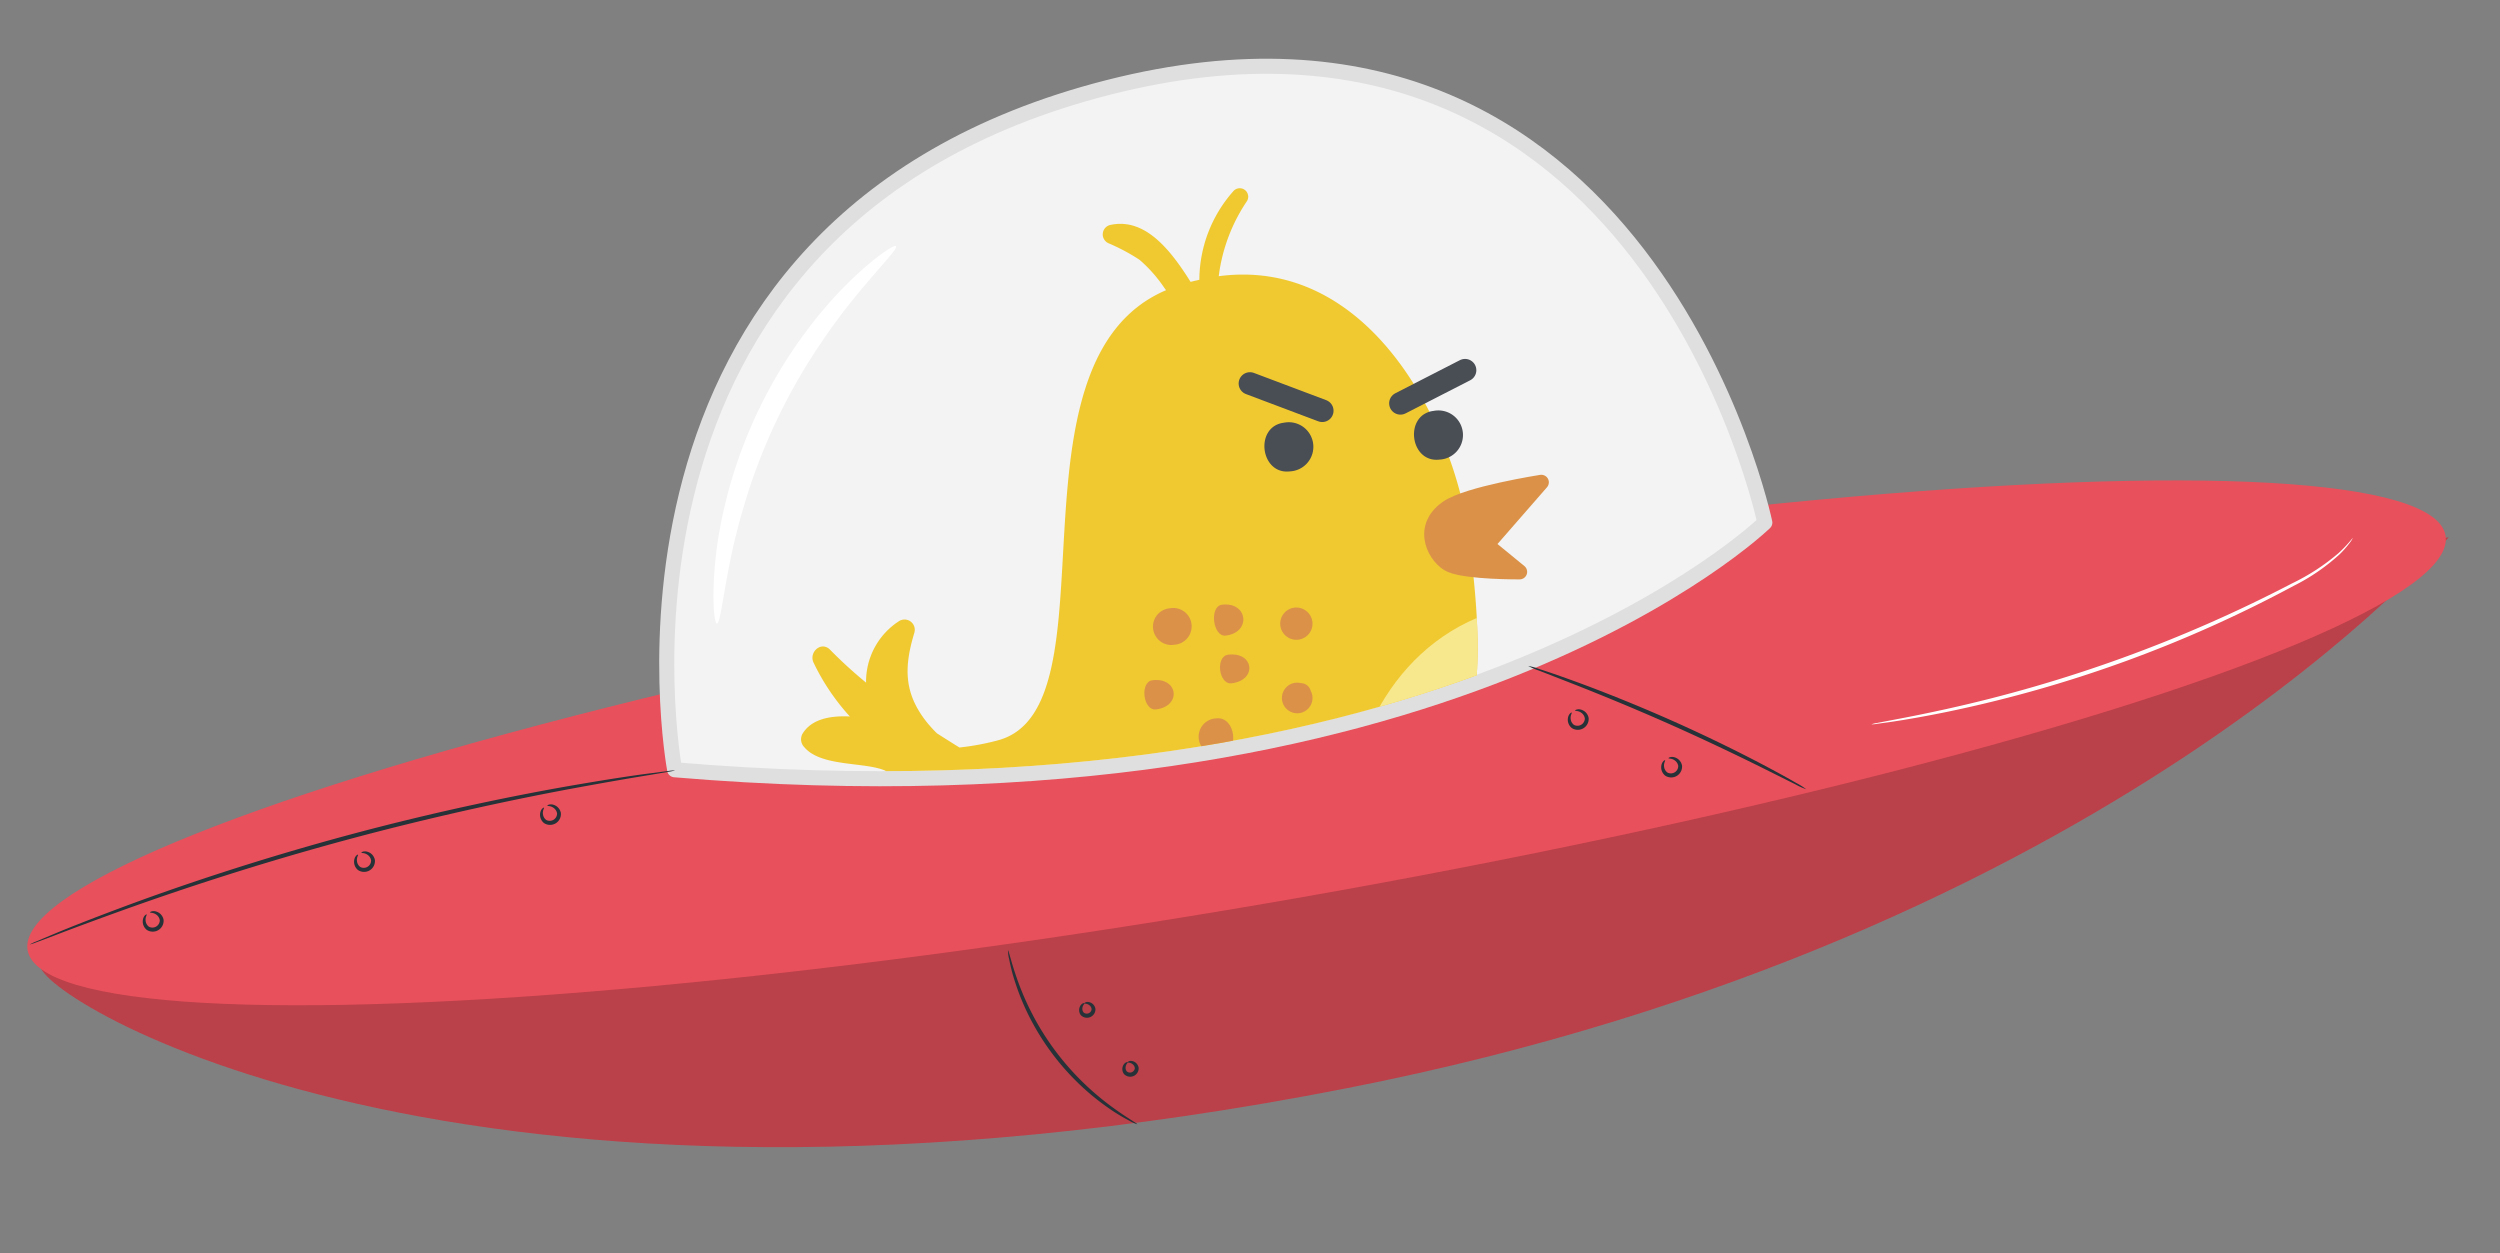 <svg xmlns="http://www.w3.org/2000/svg" xmlns:xlink="http://www.w3.org/1999/xlink" width="331.971" height="166.4" viewBox="0 0 331.971 166.4">
  <rect x="0" y="0" width="331.971" height="166.4" fill="#808080" stroke="none"/>
  <defs>
    <clipPath id="clip-path">
      <path id="Path_2535" data-name="Path 2535" d="M314.206,280.42s-4.748-73.587,68.218-82.918,79.464,67.987,79.464,67.987S414.659,301.482,314.206,280.42Z" transform="translate(-314.143 -196.721)" fill="none"/>
    </clipPath>
    <linearGradient id="linear-gradient" x1="-89.413" y1="33.928" x2="-89.413" y2="33.915" gradientUnits="objectBoundingBox">
      <stop offset="0" stop-color="#d56f45"/>
      <stop offset="1" stop-color="#db9248"/>
    </linearGradient>
    <linearGradient id="linear-gradient-2" x1="-75.753" y1="37.458" x2="-75.753" y2="37.443" xlink:href="#linear-gradient"/>
    <linearGradient id="linear-gradient-3" x1="-10.56" y1="11.272" x2="-10.564" y2="11.265" gradientUnits="objectBoundingBox">
      <stop offset="0" stop-color="#f6e16c"/>
      <stop offset="1" stop-color="#f0c931"/>
    </linearGradient>
    <linearGradient id="linear-gradient-4" x1="-100.327" y1="92.509" x2="-100.241" y2="92.509" gradientUnits="objectBoundingBox">
      <stop offset="0" stop-color="#f0c931"/>
      <stop offset="0.58" stop-color="#f8e88d"/>
    </linearGradient>
  </defs>
  <g id="Group_712" data-name="Group 712" transform="translate(-261.356 -137.22) rotate(-7)">
    <g id="Character" transform="translate(229.913 196.721)">
      <g id="Group_709" data-name="Group 709" transform="translate(0)">
        <path id="Path_2520" data-name="Path 2520" d="M232.255,291.419c-.99,3.953,49.819,45.957,170.214,37.313,103.447-7.426,154.114-54.777,154.114-54.777Z" transform="translate(-229.776 -192.189)" fill="#e8505b"/>
        <path id="Path_2521" data-name="Path 2521" d="M232.255,291.419c-.99,3.953,49.819,45.957,170.214,37.313,103.447-7.426,154.114-54.777,154.114-54.777Z" transform="translate(-229.776 -192.189)" opacity="0.2"/>
        <ellipse id="Ellipse_282" data-name="Ellipse 282" cx="162.881" cy="21.681" rx="162.881" ry="21.681" transform="translate(0 75.347) rotate(-2.73)" fill="#e8505b"/>
        <path id="Path_2522" data-name="Path 2522" d="M314.206,280.42s-4.748-73.587,68.218-82.918,79.464,67.987,79.464,67.987S414.659,301.482,314.206,280.42Z" transform="translate(-224.971 -196.721)" fill="#f3f3f3" stroke="#dfdfdf" stroke-linecap="round" stroke-linejoin="round" stroke-width="2"/>
        <g id="Group_697" data-name="Group 697" transform="translate(96.977 18.232)">
          <path id="Path_2523" data-name="Path 2523" d="M351.411,213.977c.239.357-2.292,2.314-5.982,5.826-.919.882-1.924,1.845-2.935,2.946-1.056,1.057-2.081,2.279-3.191,3.534a78.082,78.082,0,0,0-11.633,18.342c-.662,1.539-1.331,2.989-1.837,4.394-.565,1.385-1.008,2.7-1.414,3.912-1.6,4.833-2.3,7.957-2.72,7.892-.327-.04-.32-3.3.844-8.422.3-1.278.645-2.673,1.134-4.138.428-1.485,1.039-3.019,1.661-4.643A63.425,63.425,0,0,1,337.4,224.6c1.2-1.255,2.33-2.46,3.493-3.482,1.116-1.066,2.231-1.975,3.259-2.789C348.288,215.1,351.234,213.7,351.411,213.977Z" transform="translate(-321.515 -213.942)" fill="#fff"/>
        </g>
        <g id="Group_698" data-name="Group 698" transform="translate(247.699 80.322)">
          <path id="Path_2524" data-name="Path 2524" d="M530.338,272.592a3.221,3.221,0,0,1-.45.548,13.129,13.129,0,0,1-1.515,1.354,26.651,26.651,0,0,1-6.61,3.442,169.872,169.872,0,0,1-47.72,10.994c-3.134.251-5.675.364-7.431.411l-2.023.03a3.391,3.391,0,0,1-.706-.026,3.39,3.39,0,0,1,.7-.085l2.017-.133c1.751-.111,4.284-.284,7.406-.583a186.418,186.418,0,0,0,47.615-10.971,28.376,28.376,0,0,0,6.623-3.25C529.667,273.306,530.3,272.553,530.338,272.592Z" transform="translate(-463.883 -272.591)" fill="#fff"/>
        </g>
        <g id="Group_699" data-name="Group 699" transform="translate(130.212 112.895)">
          <path id="Path_2525" data-name="Path 2525" d="M367.163,328.377a4.834,4.834,0,0,1-1-.612,23.985,23.985,0,0,1-2.509-1.982,31.677,31.677,0,0,1-3.3-3.415,33.059,33.059,0,0,1-5.735-10.081,31.754,31.754,0,0,1-1.247-4.585,23.77,23.77,0,0,1-.421-3.17,4.732,4.732,0,0,1-.014-1.173c.1-.01.224,1.655.816,4.262a36.27,36.27,0,0,0,1.343,4.491,35.479,35.479,0,0,0,5.651,9.935,36.155,36.155,0,0,0,3.174,3.449C365.856,327.337,367.225,328.293,367.163,328.377Z" transform="translate(-352.907 -303.359)" fill="#263238"/>
        </g>
        <g id="Group_700" data-name="Group 700" transform="translate(138.637 120.969)">
          <path id="Path_2526" data-name="Path 2526" d="M361.7,311.128c.024.078-.263.2-.357.6a.749.749,0,0,0,.1.606.653.653,0,0,0,1.1-.3.748.748,0,0,0-.228-.57c-.284-.294-.592-.25-.61-.329-.051-.053.337-.306.853.024a1.093,1.093,0,0,1,.492.9,1.126,1.126,0,0,1-2.031.559,1.088,1.088,0,0,1-.036-1.024C361.251,311.038,361.714,311.057,361.7,311.128Z" transform="translate(-360.866 -310.985)" fill="#263238"/>
        </g>
        <g id="Group_701" data-name="Group 701" transform="translate(143.382 129.444)">
          <path id="Path_2527" data-name="Path 2527" d="M366.179,319.133c.024.078-.263.2-.356.595a.745.745,0,0,0,.1.606.654.654,0,0,0,1.1-.3.753.753,0,0,0-.229-.57c-.284-.294-.591-.25-.61-.329-.051-.053.338-.306.853.024a1.088,1.088,0,0,1,.492.9,1.125,1.125,0,0,1-2.031.558,1.089,1.089,0,0,1-.036-1.023C365.733,319.043,366.2,319.062,366.179,319.133Z" transform="translate(-365.348 -318.99)" fill="#263238"/>
        </g>
        <g id="Group_702" data-name="Group 702" transform="translate(1.412 83.752)">
          <path id="Path_2528" data-name="Path 2528" d="M231.247,288.367a5.466,5.466,0,0,1,.86-.284l2.5-.708c2.168-.613,5.324-1.427,9.241-2.367,7.832-1.884,18.746-4.132,30.92-5.87s23.288-2.612,31.334-2.987c4.024-.189,7.283-.288,9.534-.3l2.594-.016a5.691,5.691,0,0,1,.905.032,5.477,5.477,0,0,1-.9.079l-2.59.119c-2.249.083-5.5.24-9.52.48-8.032.474-19.118,1.419-31.278,3.143s-23.062,3.919-30.908,5.7c-3.925.89-7.093,1.646-9.276,2.195l-2.521.608A5.7,5.7,0,0,1,231.247,288.367Z" transform="translate(-231.247 -275.831)" fill="#263238"/>
        </g>
        <g id="Group_703" data-name="Group 703" transform="translate(203.401 83.822)">
          <path id="Path_2529" data-name="Path 2529" d="M456.694,296.653a8.893,8.893,0,0,1-1.359-.83l-3.609-2.394c-3.05-2.017-7.294-4.752-12.077-7.619s-9.2-5.316-12.42-7.052l-3.813-2.053a8.8,8.8,0,0,1-1.373-.806,8.846,8.846,0,0,1,1.469.614c.932.426,2.265,1.073,3.9,1.9,3.269,1.649,7.725,4.053,12.523,6.924s9.015,5.667,12.013,7.771c1.5,1.05,2.7,1.919,3.514,2.54A8.856,8.856,0,0,1,456.694,296.653Z" transform="translate(-422.041 -275.897)" fill="#263238"/>
        </g>
        <g id="Group_704" data-name="Group 704" transform="translate(207.75 90.35)">
          <path id="Path_2530" data-name="Path 2530" d="M426.788,282.4c.056.064-.257.326-.239.873a1.094,1.094,0,0,0,.344.782.98.98,0,0,0,1.531-.674,1.093,1.093,0,0,0-.345-.782c-.393-.383-.8-.327-.806-.412-.046-.053.436-.306,1.051.109a1.417,1.417,0,0,1,.608,1.081,1.446,1.446,0,0,1-2.384,1.051,1.416,1.416,0,0,1-.389-1.177C426.269,282.518,426.78,282.332,426.788,282.4Z" transform="translate(-426.149 -282.063)" fill="#263238"/>
        </g>
        <g id="Group_705" data-name="Group 705" transform="translate(70.755 86.248)">
          <path id="Path_2531" data-name="Path 2531" d="M297.386,278.527c.056.064-.257.325-.239.873a1.1,1.1,0,0,0,.344.782.981.981,0,0,0,1.531-.675,1.093,1.093,0,0,0-.345-.781c-.393-.383-.8-.328-.807-.413-.044-.053.437-.3,1.052.11a1.413,1.413,0,0,1,.608,1.08,1.446,1.446,0,0,1-2.384,1.052,1.419,1.419,0,0,1-.389-1.178C296.866,278.644,297.378,278.458,297.386,278.527Z" transform="translate(-296.747 -278.189)" fill="#263238"/>
        </g>
        <g id="Group_706" data-name="Group 706" transform="translate(45.484 89.434)">
          <path id="Path_2532" data-name="Path 2532" d="M273.514,281.536c.057.064-.257.325-.238.873a1.093,1.093,0,0,0,.344.782.981.981,0,0,0,1.531-.675,1.094,1.094,0,0,0-.346-.782c-.392-.383-.8-.327-.806-.412-.046-.053.437-.3,1.051.109a1.417,1.417,0,0,1,.609,1.081,1.446,1.446,0,0,1-2.384,1.051,1.416,1.416,0,0,1-.389-1.177C272.995,281.652,273.506,281.466,273.514,281.536Z" transform="translate(-272.876 -281.198)" fill="#263238"/>
        </g>
        <g id="Group_707" data-name="Group 707" transform="translate(16.664 93.888)">
          <path id="Path_2533" data-name="Path 2533" d="M246.293,285.743c.056.064-.257.325-.239.873a1.094,1.094,0,0,0,.344.782.981.981,0,0,0,1.531-.675,1.093,1.093,0,0,0-.345-.781c-.393-.383-.8-.328-.807-.413-.044-.053.437-.3,1.052.11a1.413,1.413,0,0,1,.608,1.081,1.446,1.446,0,0,1-2.384,1.051,1.417,1.417,0,0,1-.389-1.177C245.773,285.86,246.285,285.674,246.293,285.743Z" transform="translate(-245.654 -285.405)" fill="#263238"/>
        </g>
        <g id="Group_708" data-name="Group 708" transform="translate(219.29 98.138)">
          <path id="Path_2534" data-name="Path 2534" d="M437.687,289.758c.057.064-.257.325-.239.873a1.1,1.1,0,0,0,.345.781.98.98,0,0,0,1.531-.674,1.094,1.094,0,0,0-.346-.782c-.392-.383-.8-.327-.806-.412-.046-.053.437-.3,1.051.109a1.42,1.42,0,0,1,.609,1.081,1.446,1.446,0,0,1-2.384,1.051,1.415,1.415,0,0,1-.389-1.177C437.168,289.874,437.679,289.688,437.687,289.758Z" transform="translate(-437.049 -289.42)" fill="#263238"/>
        </g>
      </g>
    </g>
    <g id="Planets" transform="translate(319.207 195.728)">
      <g id="Group_711" data-name="Group 711">
        <g id="Group_710" data-name="Group 710" clip-path="url(#clip-path)">
          <g id="Group_508" data-name="Group 508" transform="translate(17.084 17.191)">
            <g id="Group_502" data-name="Group 502" transform="translate(44.253 89.738)">
              <path id="Path_643" data-name="Path 643" d="M382.037,321.411c-1.2-.84-2.714-1.3-4-2.015-.4-.223-.8-.427-1.206-.635.816-2.493.728-5.88,1-8.255.461-4.019,1.054-8.243.416-12.269a.72.72,0,0,0-1.379,0c-.711,3.612-1.449,7.217-2.313,10.8-.7,2.926-2.608,6.773-2.467,9.779a2.3,2.3,0,0,0,.129.638,1.743,1.743,0,0,0,.351.854,16.815,16.815,0,0,0,3.155,3.05,11.536,11.536,0,0,0,4.467,2.441,2.412,2.412,0,0,0,1.847-4.386Z" transform="translate(-372.08 -297.723)" fill="url(#linear-gradient)"/>
              <path id="Path_644" data-name="Path 644" d="M397.849,318.944a24.239,24.239,0,0,1-6.007-.99c-.068-2.2-.7-4.657-.85-6.356a101.008,101.008,0,0,0-1.537-11.838c-.2-.961-1.592-.68-1.639.221-.221,4.306-.336,8.612-.383,12.918-.023,1.96-.5,4.717.078,6.849a1.771,1.771,0,0,0,.541,1.281,3.657,3.657,0,0,0,.593.744,1.536,1.536,0,0,0,1.028.435,15.821,15.821,0,0,0,8.173,2.366C401.493,324.643,401.455,319.117,397.849,318.944Z" transform="translate(-371.191 -297.638)" fill="url(#linear-gradient-2)"/>
            </g>
            <path id="Path_645" data-name="Path 645" d="M392.832,224.215a22.86,22.86,0,0,1,4.858-9.352,1.124,1.124,0,0,0-1.59-1.589,17.868,17.868,0,0,0-5.883,11.1c-.394.042-.782.072-1.187.131-2.133-4.557-4.946-9.173-9.567-8.808a1.287,1.287,0,0,0-.645,2.38,25.914,25.914,0,0,1,3.853,2.707,18.729,18.729,0,0,1,2.8,4.086c.064.111.124.224.186.336-23.238,6.7-13.013,54.367-29.46,56.608a33.113,33.113,0,0,1-5.17.32q-1.383-1.116-2.732-2.23a17.109,17.109,0,0,1-1.3-1.867c-2.466-4.193-1.888-7.6-.03-11.807a1.363,1.363,0,0,0-1.792-1.757,9.55,9.55,0,0,0-5.4,7.6,60.014,60.014,0,0,1-4.208-4.915c-1.021-1.339-2.87-.022-2.391,1.427a29.534,29.534,0,0,0,3.914,7.689c-2.594-.454-5.123-.278-6.525,1.518a1.488,1.488,0,0,0,.017,1.779c1.753,2.7,6.923,2.873,9.744,4.13.193.088.372.189.56.282,4.735,8.83,15.568,20.5,39.965,22.178,39.941,2.748,40.709-24.122,40.739-43C421.615,247.831,413.15,224.022,392.832,224.215Z" transform="translate(-330.279 -212.959)" fill="url(#linear-gradient-3)"/>
            <g id="Group_503" data-name="Group 503" transform="translate(45.977 54.226)">
              <path id="Path_646" data-name="Path 646" d="M378.349,264.184a2.444,2.444,0,0,0-.308,4.877,2.482,2.482,0,0,0,.308,0,2.443,2.443,0,1,0,.307-4.877A2.489,2.489,0,0,0,378.349,264.184Z" transform="translate(-373.588 -264.179)" fill="#db9248"/>
              <path id="Path_647" data-name="Path 647" d="M384.818,264.535c-1.731,0-1.731,4.135,0,4.135C388.277,268.67,388.277,264.535,384.818,264.535Z" transform="translate(-373.132 -264.158)" fill="#db9248"/>
              <path id="Path_648" data-name="Path 648" d="M393.836,266.006a2.145,2.145,0,1,0,2.145,2.146h0A2.164,2.164,0,0,0,393.836,266.006Z" transform="translate(-372.653 -264.072)" fill="#db9248"/>
              <path id="Path_649" data-name="Path 649" d="M394.69,276.667a1.362,1.362,0,0,0-1.151-1.149,2.011,2.011,0,0,0-2.163.439,2.033,2.033,0,1,0,3.314.709Z" transform="translate(-372.705 -263.522)" fill="#db9248"/>
              <path id="Path_650" data-name="Path 650" d="M384.818,270.853c-1.731,0-1.731,3.83,0,3.83C388.277,274.682,388.277,270.853,384.818,270.853Z" transform="translate(-373.132 -263.788)" fill="#db9248"/>
              <path id="Path_651" data-name="Path 651" d="M375.006,272.875c-1.731,0-1.731,3.907,0,3.907C378.465,276.782,378.465,272.875,375.006,272.875Z" transform="translate(-373.708 -263.669)" fill="#db9248"/>
              <path id="Path_652" data-name="Path 652" d="M382.438,278.6a2.431,2.431,0,1,0-.333,4.85,2.492,2.492,0,0,0,.333,0C385.037,283.456,385.037,278.6,382.438,278.6Z" transform="translate(-373.348 -263.333)" fill="#db9248"/>
            </g>
            <path id="Path_653" data-name="Path 653" d="M414.393,256.038c2.879-1.538,12.83-1.858,12.83-1.858l-8.21,7.368,3.9,4.084s-6.75-.78-8.942-2C412.159,262.608,410.224,258.264,414.393,256.038Z" transform="translate(-325.49 -210.54)" fill="#db9248" stroke="#db9248" stroke-linecap="round" stroke-linejoin="round" stroke-width="2"/>
            <g id="Group_504" data-name="Group 504" transform="translate(65.792 31.611)">
              <path id="Path_654" data-name="Path 654" d="M395.421,242.825c-3.994,0-3.994,6.514,0,6.514a3.265,3.265,0,0,0,.467-6.514A3.445,3.445,0,0,0,395.421,242.825Z" transform="translate(-392.425 -242.818)" fill="#494d54"/>
            </g>
            <g id="Group_505" data-name="Group 505" transform="translate(85.702 32.476)">
              <path id="Path_655" data-name="Path 655" d="M414.228,243.644c-4,0-4,6.514,0,6.514a3.265,3.265,0,1,0,.467-6.514A3.124,3.124,0,0,0,414.228,243.644Z" transform="translate(-411.232 -243.635)" fill="#494d54"/>
            </g>
            <line id="Line_132" data-name="Line 132" x1="9.089" y1="4.761" transform="translate(64.928 25.901)" fill="none" stroke="#494d54" stroke-linecap="round" stroke-miterlimit="10" stroke-width="3"/>
            <line id="Line_133" data-name="Line 133" y1="3.319" x2="9.051" transform="translate(84.443 27.632)" fill="none" stroke="#494d54" stroke-linecap="round" stroke-miterlimit="10" stroke-width="3"/>
            <g id="Group_507" data-name="Group 507" transform="translate(81.099 74.591)">
              <circle id="Ellipse_45" data-name="Ellipse 45" cx="5.125" cy="5.125" r="5.125" fill="url(#linear-gradient-4)"/>
              <g id="Group_506" data-name="Group 506" transform="translate(4.395 4.055)">
                <path id="Path_656" data-name="Path 656" d="M412.855,291.264a3.778,3.778,0,0,0,.151-4.018" transform="translate(-410.928 -287.246)" fill="none" stroke="#db9248" stroke-linecap="round" stroke-miterlimit="10" stroke-width="0.75"/>
                <path id="Path_657" data-name="Path 657" d="M411.035,289.454a3.78,3.78,0,0,0,3.935-.823" transform="translate(-411.035 -287.165)" fill="none" stroke="#db9248" stroke-linecap="round" stroke-miterlimit="10" stroke-width="0.75"/>
              </g>
            </g>
            <path id="Path_658" data-name="Path 658" d="M417.449,270.084c-13.412,3.842-20.952,17.769-21.309,31.237C412.69,296.662,416.547,283.073,417.449,270.084Z" transform="translate(-326.415 -209.607)" fill="#f8e88d"/>
          </g>
        </g>
      </g>
    </g>
  </g>
</svg>
